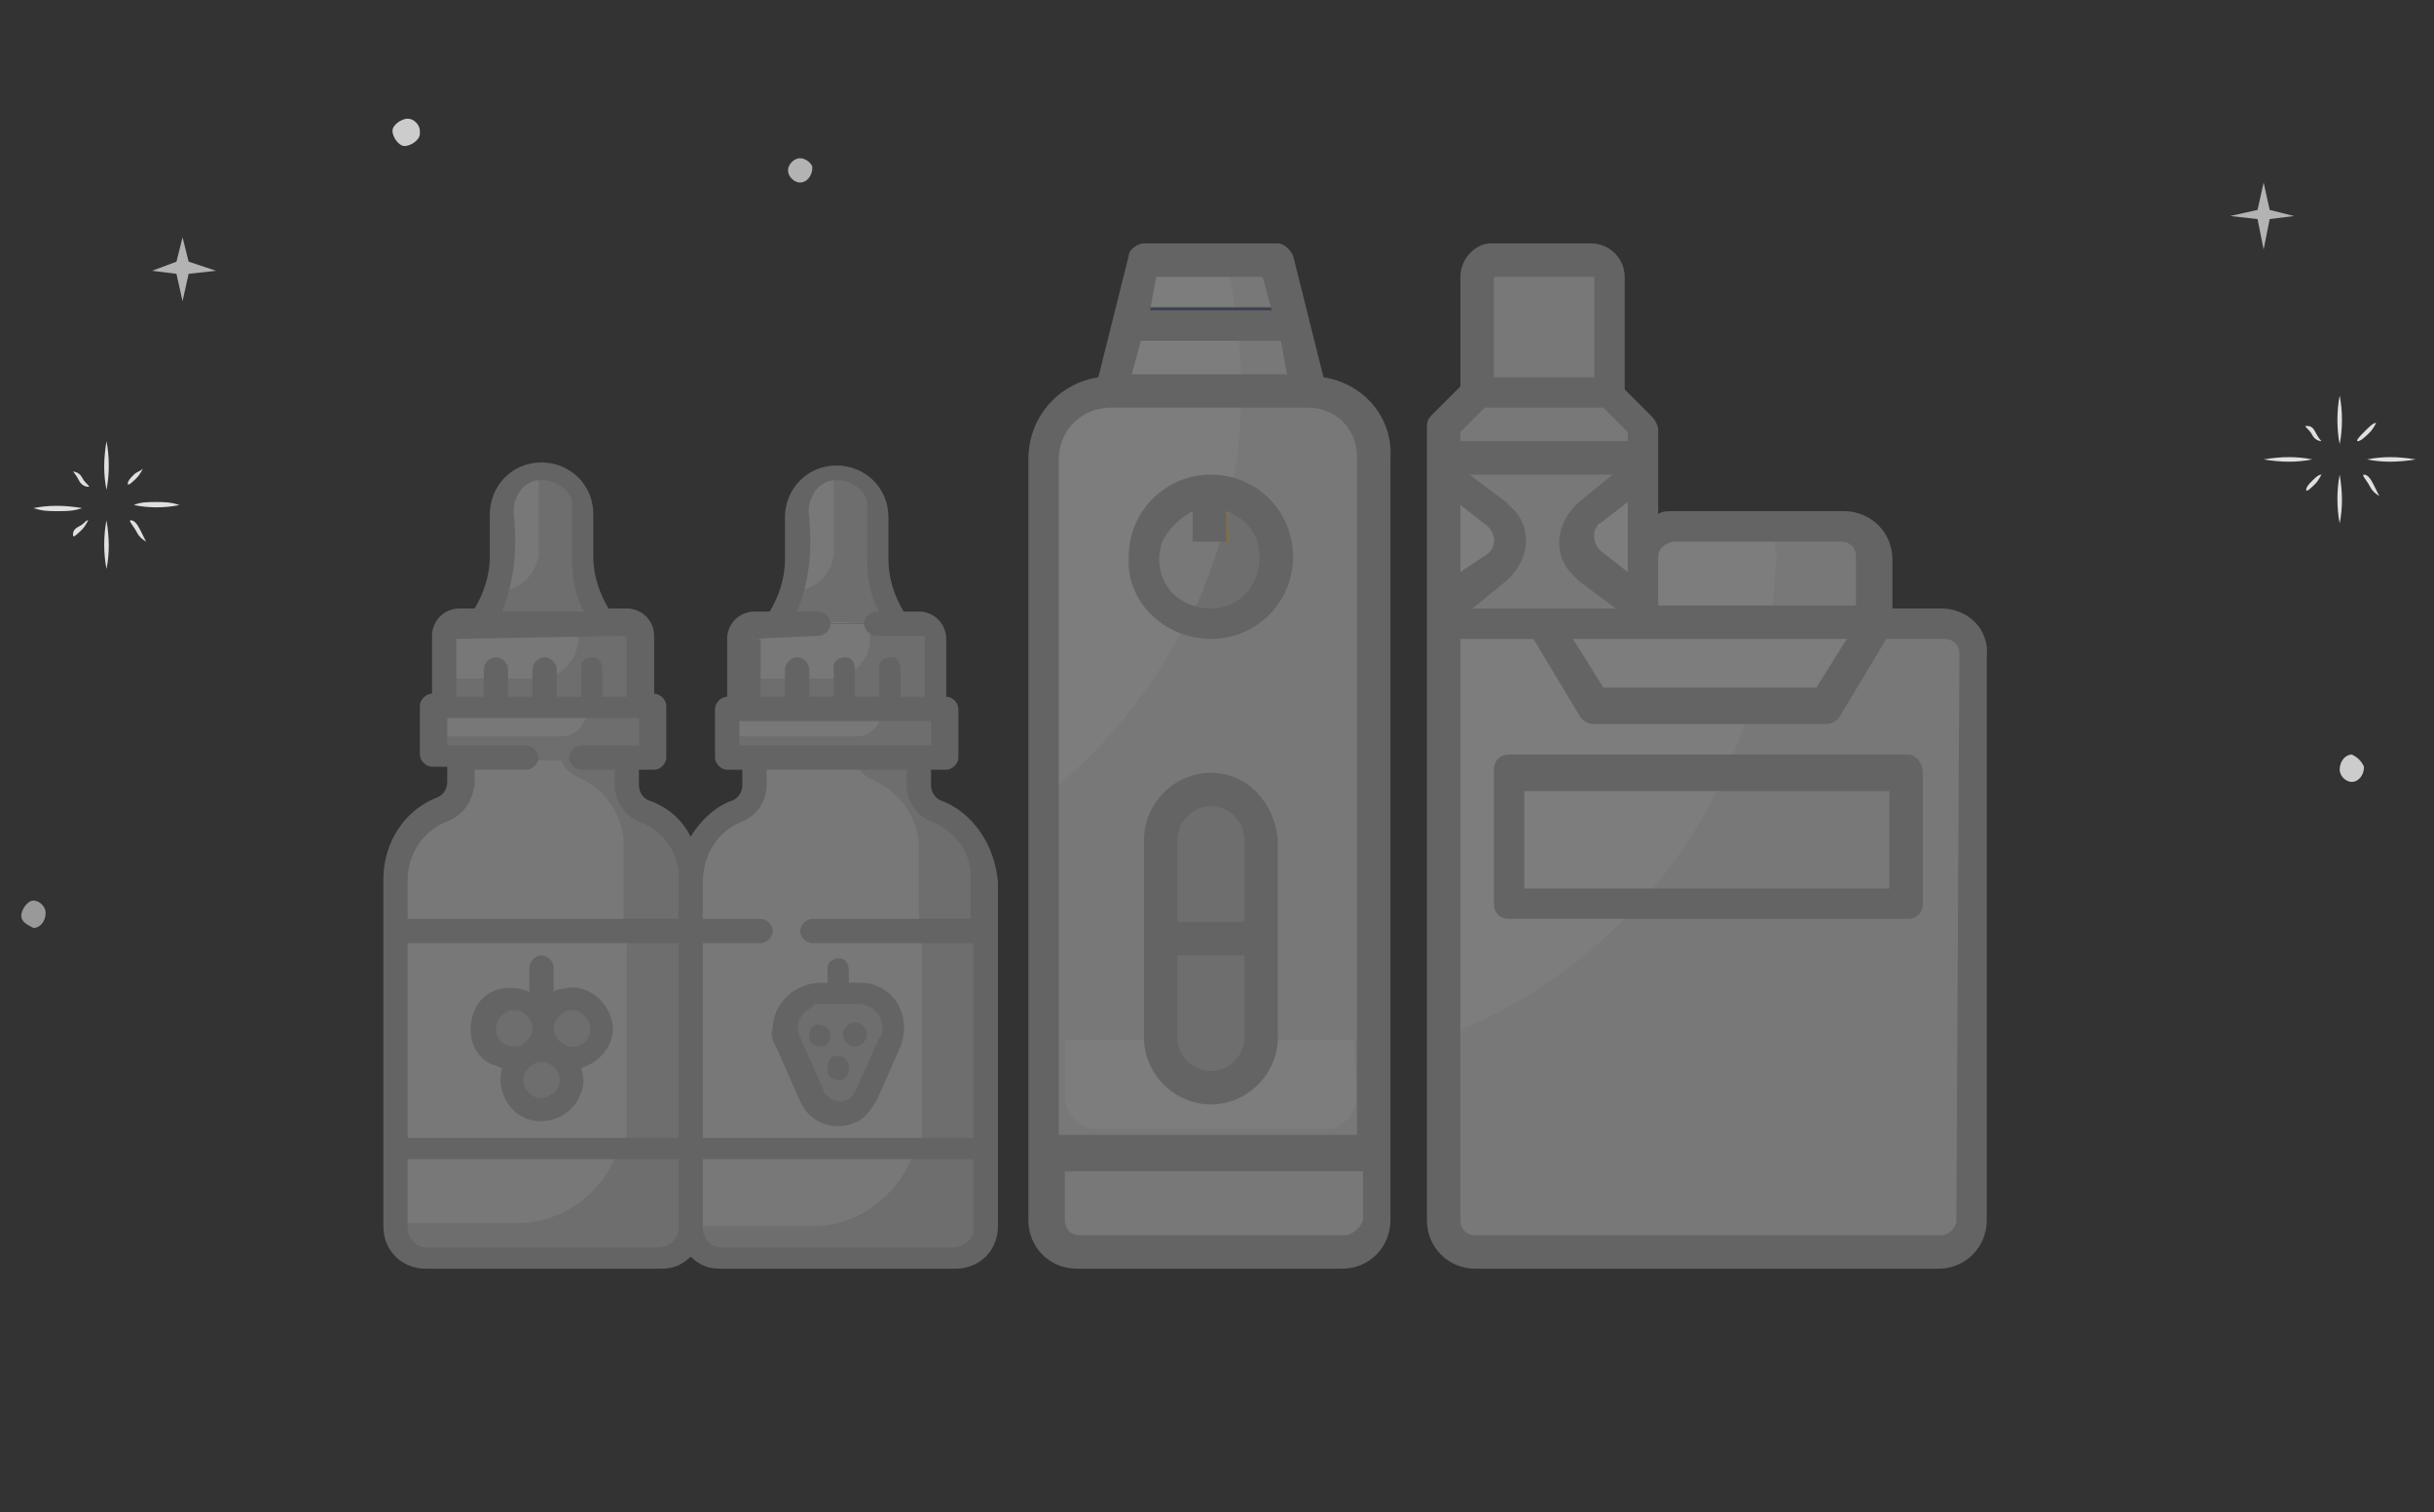 <?xml version="1.0" encoding="utf-8"?>
<!-- Generator: Adobe Illustrator 22.0.1, SVG Export Plug-In . SVG Version: 6.00 Build 0)  -->
<svg version="1.1" id="Layer_1" xmlns="http://www.w3.org/2000/svg" xmlns:xlink="http://www.w3.org/1999/xlink" x="0px" y="0px"
	 viewBox="0 0 80 49.7" style="enable-background:new 0 0 80 49.7;" xml:space="preserve">
<rect x="0" y="0" width="80" height="49.7" fill="#333333" stroke="none"/>
<style type="text/css">
	.st0{fill:#E0E0E0;}
	.st1{fill:#B3B3B3;}
	.st2{fill:#CCCCCC;}
	.st3{fill:#999999;}
	.st4{opacity:0.39;}
	.st5{fill:#E6E6E6;}
	.st6{fill:#F2F2F2;}
	.st7{fill:#4D5D7A;}
	.st8{fill:#F8CF6A;}
</style>
<path class="st0" d="M2.7,16.7c-0.3,0.1-0.5,0.1-0.8,0.1s-0.5,0-0.8-0.1C1.6,16.6,2.1,16.6,2.7,16.7z"/>
<path class="st0" d="M3.5,14.5c0.1,0.5,0.1,1.1,0,1.6C3.4,15.6,3.4,15.1,3.5,14.5z"/>
<path class="st0" d="M4.4,16.6c0.2-0.1,0.5-0.1,0.7-0.1c0.3,0,0.5,0,0.8,0.1C5.4,16.7,4.9,16.7,4.4,16.6z"/>
<path class="st0" d="M3.5,18.7c-0.1-0.5-0.1-1.1,0-1.6C3.6,17.7,3.6,18.2,3.5,18.7z"/>
<path class="st0" d="M4.8,17.8c0,0-0.2-0.1-0.3-0.3s-0.3-0.4-0.2-0.4s0.2,0.1,0.3,0.3C4.7,17.6,4.8,17.8,4.8,17.8z"/>
<path class="st0" d="M4.7,15.4c0,0-0.1,0.2-0.2,0.3S4.2,16,4.2,15.9s0.1-0.2,0.2-0.3C4.5,15.5,4.6,15.5,4.7,15.4z"/>
<path class="st0" d="M2.9,16c0,0-0.2,0-0.3-0.2s-0.2-0.3-0.2-0.3s0.2,0,0.3,0.2S3,16,2.9,16z"/>
<path class="st0" d="M2.9,17.1c0,0-0.1,0.2-0.2,0.3c-0.1,0.1-0.3,0.3-0.3,0.2s0-0.2,0.2-0.3C2.8,17.2,2.8,17.1,2.9,17.1z"/>
<path class="st0" d="M76,15.1c-0.5,0.1-1,0.1-1.6,0C75,15,75.5,15,76,15.1z"/>
<path class="st0" d="M76.9,13c0.1,0.5,0.1,1.1,0,1.6C76.8,14.1,76.8,13.5,76.9,13z"/>
<path class="st0" d="M77.8,15.1c0.5-0.1,1-0.1,1.6,0C78.8,15.2,78.3,15.2,77.8,15.1z"/>
<path class="st0" d="M76.9,17.2c-0.1-0.5-0.1-1.1,0-1.6C77,16.2,77,16.7,76.9,17.2z"/>
<path class="st0" d="M78.2,16.3c0,0-0.2-0.1-0.3-0.3c-0.1-0.2-0.3-0.4-0.2-0.4s0.2,0.1,0.3,0.3S78.2,16.3,78.2,16.3z"/>
<path class="st0" d="M78.1,13.9c0,0-0.1,0.2-0.2,0.3s-0.3,0.3-0.4,0.3s0.1-0.2,0.2-0.3C77.9,14,78,13.9,78.1,13.9z"/>
<path class="st0" d="M76.3,14.5c0,0-0.2,0-0.3-0.2S75.7,14,75.8,14s0.2,0,0.3,0.2S76.3,14.5,76.3,14.5z"/>
<path class="st0" d="M76.3,15.6c0,0-0.1,0.2-0.2,0.3c-0.1,0.1-0.3,0.3-0.3,0.2s0.1-0.2,0.2-0.3S76.2,15.6,76.3,15.6z"/>
<polygon class="st1" points="6,7.8 5.8,8.6 5,8.9 5.8,9 6,9.9 6.2,9 7.1,8.9 6.2,8.6 "/>
<polygon class="st1" points="74.4,6 74.2,6.9 73.3,7.1 74.2,7.2 74.4,8.2 74.6,7.2 75.4,7.1 74.6,6.9 "/>
<path class="st2" d="M13.4,3.9c-0.2,0-0.5,0.2-0.5,0.4c0,0.2,0.2,0.5,0.4,0.5s0.5-0.2,0.5-0.4V4.3C13.8,4.1,13.6,3.9,13.4,3.9z"/>
<path class="st3" d="M1.1,29.6c-0.2,0-0.4,0.3-0.4,0.5s0.2,0.3,0.4,0.4c0.2,0,0.4-0.2,0.4-0.5C1.5,29.8,1.3,29.6,1.1,29.6z"/>
<path class="st1" d="M26.3,5.2c-0.2,0-0.4,0.2-0.4,0.4c0,0.2,0.2,0.4,0.4,0.4c0.2,0,0.4-0.2,0.4-0.5l0,0C26.7,5.4,26.5,5.2,26.3,5.2
	z"/>
<path class="st2" d="M77.3,24.8c-0.2,0-0.4,0.2-0.4,0.5c0,0.2,0.2,0.4,0.4,0.4c0.2,0,0.4-0.2,0.4-0.5C77.6,25,77.5,24.9,77.3,24.8z"
	/>
<g class="st4">
	<path class="st5" d="M21.1,26.6c-0.3-0.1-0.6-0.5-0.6-0.8v-0.9h-5.4v0.9c0,0.4-0.2,0.7-0.6,0.8c-1,0.4-1.6,1.3-1.6,2.3v11.4
		c0,0.6,0.4,1,1,1h7.7c0.6,0,1-0.4,1-1V29C22.7,27.9,22,27,21.1,26.6z"/>
	<path class="st5" d="M30.8,26.6c-0.3-0.1-0.6-0.5-0.6-0.8v-0.9h-5.4v0.9c0,0.4-0.2,0.7-0.6,0.8c-1,0.4-1.6,1.3-1.6,2.3v11.4
		c0,0.6,0.4,1,1,1h7.7c0.6,0,1-0.4,1-1V29C32.3,27.9,31.7,27,30.8,26.6z"/>
	<path class="st2" d="M21.1,26.6c-0.3,0-0.6-0.3-0.6-0.6l0,0v-1.2h-2.1c0,0.3,0.3,0.6,0.5,0.7c1,0.4,1.6,1.3,1.6,2.3v8.9
		c0,1.9-1.6,3.5-3.5,3.5l0,0h-4l0,0c0,0.6,0.4,1,1,1h7.7c0.6,0,1-0.4,1-1V29C22.7,27.9,22,27,21.1,26.6z"/>
	<path class="st2" d="M30.8,26.6c-0.3-0.1-0.6-0.5-0.6-0.8v-0.9h-2.1c0,0.3,0.3,0.6,0.5,0.7c1,0.4,1.6,1.3,1.6,2.3v8.9
		c0,1.9-1.6,3.5-3.5,3.5l0,0h-4.1l0,0c0,0.6,0.4,1,1,1h7.7c0.6,0,1-0.4,1-1V29C32.3,27.9,31.7,27,30.8,26.6z"/>
	<path class="st5" d="M13,30.6h9.7v7.1H13V30.6z"/>
	<path class="st5" d="M14.3,23.3h7.1v1.6h-7.1C14.3,24.9,14.3,23.3,14.3,23.3z"/>
	<path class="st5" d="M20.6,20.5h-5.4c-0.3,0-0.5,0.2-0.5,0.5v2.3H21V21C21,20.7,20.8,20.5,20.6,20.5z"/>
	<path class="st5" d="M19.8,20.5h-4c0.4-0.6,0.6-1.3,0.6-2.1V17c-0.1-0.7,0.5-1.4,1.2-1.5s1.4,0.5,1.5,1.2c0,0.1,0,0.2,0,0.2v1.4
		C19.2,19.2,19.4,19.9,19.8,20.5z"/>
	<path class="st2" d="M18.8,35.5c0,0.6-0.4,1-1,1s-1-0.4-1-1s0.4-1,1-1S18.8,34.9,18.8,35.5z"/>
	<path class="st2" d="M17.9,33.8c0,0.6-0.4,1-1,1s-1-0.4-1-1s0.4-1,1-1S17.9,33.3,17.9,33.8z"/>
	<path class="st2" d="M19.8,33.8c0,0.6-0.4,1-1,1s-1-0.4-1-1s0.4-1,1-1S19.8,33.3,19.8,33.8z"/>
	<path class="st5" d="M22.7,30.6h9.7v7.1h-9.7V30.6z"/>
	<path class="st2" d="M20.6,30.6h2.1v7.1h-2.1V30.6z"/>
	<path class="st2" d="M30.3,30.6h2.1v7.1h-2.1C30.3,37.7,30.3,30.6,30.3,30.6z"/>
	<path class="st5" d="M24,23.3h7.1v1.6H24V23.3z"/>
	<path class="st2" d="M19.3,23.3L19.3,23.3c0,0.5-0.4,0.9-0.8,0.9l0,0h-4.2V25h7.1v-1.6L19.3,23.3L19.3,23.3z"/>
	<path class="st2" d="M29,23.3L29,23.3c0,0.5-0.4,0.9-0.8,0.9l0,0H24V25h7.1v-1.6L29,23.3L29,23.3z"/>
	<path class="st5" d="M30.2,20.5h-5.4c-0.3,0-0.5,0.2-0.5,0.5v2.3h6.4V21C30.7,20.7,30.5,20.5,30.2,20.5z"/>
	<path class="st2" d="M20.6,20.5H19V21c0,0.7-0.6,1.3-1.3,1.3h-3v1H21V21C21,20.7,20.8,20.5,20.6,20.5z"/>
	<path class="st2" d="M30.2,20.5h-1.6V21c0,0.7-0.6,1.3-1.3,1.3h-3v1h6.4V21C30.7,20.7,30.5,20.5,30.2,20.5L30.2,20.5z"/>
	<path class="st5" d="M29.5,20.5h-4c0.4-0.6,0.6-1.3,0.6-2.1V17c-0.1-0.7,0.5-1.4,1.2-1.5s1.4,0.5,1.5,1.2c0,0.1,0,0.2,0,0.2v1.4
		C28.8,19.2,29.1,19.9,29.5,20.5z"/>
	<path class="st2" d="M19.2,18.4V17c0-0.7-0.6-1.4-1.3-1.4c-0.1,0-0.2,0-0.2,0c0,0.6,0,1.1,0,1.7c0,0.2,0,0.4,0,0.6
		c0.1,0.7-0.4,1.4-1.1,1.5c-0.1,0-0.1,0-0.2,0h-0.1c-0.1,0.4-0.3,0.7-0.5,1h4C19.4,19.9,19.2,19.1,19.2,18.4z"/>
	<path class="st2" d="M29.5,20.5c-0.4-0.6-0.6-1.3-0.6-2.1V17c0-0.7-0.6-1.4-1.3-1.4c-0.1,0-0.2,0-0.2,0c0,0.6,0,1.1,0,1.7
		c0,0.2,0,0.4,0,0.6c0.1,0.7-0.4,1.4-1.1,1.5c-0.1,0-0.1,0-0.2,0l0,0c-0.1,0.4-0.3,0.7-0.5,1L29.5,20.5z"/>
	<path class="st2" d="M27.5,36.6c-0.4,0-0.7-0.2-0.9-0.6l-0.8-1.8c-0.3-0.6,0-1.3,0.6-1.5c0.2-0.1,0.3-0.1,0.5-0.1h1.3
		c0.6,0,1.2,0.5,1.2,1.2c0,0.2,0,0.3-0.1,0.5l-0.8,1.8C28.2,36.3,27.9,36.6,27.5,36.6z"/>
	<path class="st1" d="M18.2,32.6v-0.8c0-0.2-0.2-0.4-0.4-0.4c-0.2,0-0.4,0.2-0.4,0.4l0,0v0.8c-0.7-0.3-1.5-0.1-1.8,0.6
		s-0.1,1.5,0.6,1.8c0.1,0,0.2,0.1,0.3,0.1c-0.2,0.7,0.2,1.5,0.9,1.7s1.5-0.2,1.7-0.9c0.1-0.2,0.1-0.5,0-0.8c0.7-0.2,1.2-0.9,1-1.6
		c-0.2-0.7-0.9-1.2-1.6-1C18.5,32.5,18.3,32.5,18.2,32.6z M16.3,33.8c0-0.3,0.3-0.6,0.6-0.6s0.6,0.3,0.6,0.6s-0.3,0.6-0.6,0.6
		C16.6,34.4,16.3,34.2,16.3,33.8L16.3,33.8z M17.8,36.1c-0.3,0-0.6-0.3-0.6-0.6s0.3-0.6,0.6-0.6c0.3,0,0.6,0.3,0.6,0.6
		S18.2,36,17.8,36.1L17.8,36.1z M18.8,34.4c-0.3,0-0.6-0.3-0.6-0.6s0.3-0.6,0.6-0.6c0.3,0,0.6,0.3,0.6,0.6
		C19.4,34.2,19.1,34.4,18.8,34.4L18.8,34.4L18.8,34.4z"/>
	<path class="st1" d="M30.9,26.3c-0.2-0.1-0.3-0.3-0.3-0.5v-0.5h0.5c0.2,0,0.4-0.2,0.4-0.4v-1.6c0-0.2-0.2-0.4-0.4-0.4V21
		c0-0.5-0.4-0.9-0.9-0.9h-0.5c-0.3-0.5-0.5-1.1-0.5-1.7V17c0-1-0.8-1.7-1.7-1.7c-1,0-1.7,0.8-1.7,1.7v1.4c0,0.6-0.2,1.2-0.5,1.7
		h-0.5c-0.5,0-0.9,0.4-0.9,0.9v1.9c-0.2,0-0.4,0.2-0.4,0.4v1.6c0,0.2,0.2,0.4,0.4,0.4h0.5v0.5c0,0.2-0.1,0.4-0.3,0.5
		c-0.6,0.2-1.1,0.7-1.4,1.2c-0.3-0.6-0.8-1-1.4-1.2C21.1,26.2,21,26,21,25.8v-0.5h0.5c0.2,0,0.4-0.2,0.4-0.4v-1.7
		c0-0.2-0.2-0.4-0.4-0.4v-1.9c0-0.5-0.4-0.9-0.9-0.9H20c-0.3-0.5-0.5-1.1-0.5-1.7v-1.4c0-1-0.8-1.7-1.7-1.7c-1,0-1.7,0.8-1.7,1.7
		l0,0v1.4c0,0.6-0.2,1.2-0.5,1.7h-0.5c-0.5,0-0.9,0.4-0.9,0.9v1.9c-0.2,0-0.4,0.2-0.4,0.4v1.6c0,0.2,0.2,0.4,0.4,0.4h0.5v0.5
		c0,0.2-0.1,0.4-0.3,0.5c-1.1,0.4-1.8,1.5-1.8,2.7v11.4c0,0.8,0.6,1.4,1.4,1.4h7.7c0.4,0,0.7-0.1,1-0.4c0.3,0.3,0.6,0.4,1,0.4h7.7
		c0.8,0,1.4-0.6,1.4-1.4l0,0V29C32.7,27.8,32,26.7,30.9,26.3z M24.7,21C24.7,20.9,24.8,20.9,24.7,21L24.7,21l2.2-0.1
		c0.2,0,0.4-0.2,0.4-0.4l0,0c0-0.2-0.2-0.4-0.4-0.4h-0.7c0.4-1,0.5-2,0.4-3.1c-0.1-0.5,0.2-1.1,0.7-1.2s1.1,0.2,1.2,0.7
		c0,0.2,0,0.4,0,0.5v1.4c0,0.6,0.1,1.2,0.4,1.7h-0.1c-0.2,0-0.4,0.2-0.4,0.4c0,0.2,0.2,0.4,0.4,0.4l0,0h1.5c0,0,0.1,0,0.1,0.1l0,0
		v1.9h-0.8V22c0-0.2-0.1-0.4-0.3-0.4c-0.2,0-0.4,0.1-0.4,0.3V22v0.9h-0.8V22c0-0.2-0.1-0.4-0.3-0.4c-0.2,0-0.4,0.1-0.4,0.3V22v0.9
		h-0.8V22c0-0.2-0.2-0.4-0.4-0.4c-0.2,0-0.4,0.2-0.4,0.4v0.9H25V21H24.7z M24.3,23.7h6.3v0.8h-6.3V23.7z M24.4,27
		c0.5-0.2,0.8-0.7,0.8-1.2v-0.5h4.6v0.5c0,0.5,0.3,1,0.8,1.2c0.8,0.3,1.4,1.1,1.3,2v1.2h-5.2c-0.2,0-0.4,0.2-0.4,0.4
		c0,0.2,0.2,0.4,0.4,0.4l0,0H32v6.4h-8.9V31H25c0.2,0,0.4-0.2,0.4-0.4l0,0c0-0.2-0.2-0.4-0.4-0.4h-1.9V29
		C23.1,28.1,23.6,27.3,24.4,27z M13.4,31h8.9v6.4h-8.9V31z M16.9,17c-0.1-0.5,0.2-1.1,0.7-1.2s1.1,0.2,1.2,0.7c0,0.2,0,0.4,0,0.5
		v1.4c0,0.6,0.1,1.2,0.4,1.7h-2.7C16.9,19.1,17,18.1,16.9,17z M15,21C15,20.9,15,20.9,15,21L15,21l5.5-0.1c0,0,0.1,0,0.1,0.1l0,0
		v1.9h-0.8V22c0-0.2-0.1-0.4-0.3-0.4c-0.2,0-0.4,0.1-0.4,0.3V22v0.9h-0.8V22c0-0.2-0.2-0.4-0.4-0.4c-0.2,0-0.4,0.2-0.4,0.4v0.9h-0.8
		V22c0-0.2-0.2-0.4-0.4-0.4c-0.2,0-0.4,0.2-0.4,0.4v0.9H15V21z M14.7,27c0.5-0.2,0.8-0.6,0.9-1.2v-0.5h1.7c0.2,0,0.4-0.2,0.4-0.4
		c0-0.2-0.2-0.4-0.4-0.4h-2.6v-0.9H21v0.9h-1.9c-0.2,0-0.4,0.2-0.4,0.4c0,0.2,0.2,0.4,0.4,0.4l0,0h1.1v0.5c0,0.5,0.3,1,0.8,1.2
		c0.8,0.3,1.4,1.1,1.3,2v1.2h-8.9v-1.3C13.4,28.1,13.9,27.3,14.7,27L14.7,27z M21.6,41H14c-0.3,0-0.6-0.3-0.6-0.6l0,0v-2.3h8.9v2.3
		C22.3,40.7,22,41,21.6,41L21.6,41z M31.3,41h-7.6c-0.3,0-0.6-0.3-0.6-0.6l0,0v-2.3H32v2.3C32,40.7,31.7,41,31.3,41
		C31.4,41,31.4,41,31.3,41L31.3,41z"/>
	<path class="st1" d="M25.5,34.4l0.8,1.8c0.3,0.7,1.1,1,1.8,0.7c0.3-0.1,0.5-0.4,0.7-0.7l0.8-1.8c0.3-0.8,0-1.7-0.8-2
		c-0.2-0.1-0.4-0.1-0.6-0.1h-0.3v-0.4c0-0.2-0.1-0.4-0.3-0.4c-0.2,0-0.4,0.1-0.4,0.3v0.1v0.4H27c-0.9,0-1.6,0.7-1.6,1.5
		C25.3,34,25.4,34.2,25.5,34.4z M26.9,33h1.3c0.4,0,0.8,0.3,0.8,0.8c0,0.1,0,0.2-0.1,0.3l-0.8,1.8c-0.2,0.3-0.5,0.4-0.8,0.2
		c-0.1-0.1-0.2-0.1-0.2-0.2l-0.8-1.8c-0.2-0.4,0-0.8,0.4-1C26.7,33,26.8,33,26.9,33z"/>
	<path class="st1" d="M28.5,34c0,0.2-0.2,0.4-0.4,0.4c-0.2,0-0.4-0.2-0.4-0.4c0-0.2,0.2-0.4,0.4-0.4l0,0
		C28.3,33.6,28.5,33.8,28.5,34L28.5,34z"/>
	<path class="st1" d="M27.9,35.1c0,0.2-0.1,0.4-0.3,0.4c-0.2,0-0.4-0.1-0.4-0.3v-0.1c0-0.2,0.1-0.4,0.3-0.4
		C27.7,34.7,27.9,34.8,27.9,35.1C27.9,35,27.9,35,27.9,35.1z"/>
	<path class="st1" d="M27.3,34c0,0.2-0.1,0.4-0.3,0.4c-0.2,0-0.4-0.1-0.4-0.3V34c0-0.2,0.2-0.4,0.4-0.3C27.1,33.7,27.3,33.8,27.3,34
		z"/>
	<path class="st5" d="M44.1,41.2h-8.7c-0.6,0-1.1-0.5-1.1-1.1l0,0v-25c0-1.2,0.9-2.2,2.1-2.2c0,0,0,0,0.1,0H43c1.2,0,2.2,1,2.2,2.2
		l0,0v25.1C45.2,40.7,44.7,41.2,44.1,41.2z"/>
	<path class="st6" d="M40.8,12.8h-4.3c-1.2,0-2.2,1-2.2,2.2l0,0v11.2C38.4,23,40.8,18,40.8,12.8z"/>
	<circle class="st2" cx="39.8" cy="18.3" r="2.2"/>
	<path class="st5" d="M39.8,16.1c-1.2,0-2.2,1-2.2,2.2c0,0.9,0.6,1.8,1.5,2.1c0.6-1.3,1.1-2.7,1.4-4.1C40.3,16.2,40,16.1,39.8,16.1z
		"/>
	<path class="st5" d="M36.5,12.8l1.1-4.3H42l1,4.4L36.5,12.8L36.5,12.8z"/>
	<path class="st6" d="M40.3,8.5h-2.7l-1.1,4.3h4.3l0,0C40.8,11.4,40.6,9.9,40.3,8.5z"/>
	<path class="st5" d="M63.8,41.2H48.5c-0.6,0-1.1-0.5-1.1-1.1l0,0V20.5h16.3c0.6,0,1.1,0.5,1.1,1.1l0,0v18.5
		C64.9,40.7,64.4,41.2,63.8,41.2L63.8,41.2z"/>
	<path class="st6" d="M47.4,34.1c5.8-2.2,9.9-7.4,10.7-13.6H47.4V34.1z"/>
	<path class="st5" d="M61.6,20.5H54v-2.2c0-0.6,0.5-1.1,1.1-1.1l0,0h5.4c0.6,0,1.1,0.5,1.1,1.1l0,0V20.5z"/>
	<path class="st6" d="M58.3,17.2H55c-0.6,0-1.1,0.5-1,1.1v2.2h4.2c0.1-0.7,0.1-1.5,0.2-2.2C58.3,17.9,58.3,17.6,58.3,17.2z"/>
	<path class="st6" d="M50.7,20.5l1.6,2.7H60l1.6-2.7H50.7z"/>
	<path class="st5" d="M49.6,25.4h13.1v4.4H49.6V25.4z"/>
	<path class="st6" d="M56.7,25.4h-7.1v4.4h4.2C55,28.5,56,27,56.7,25.4z"/>
	<path class="st5" d="M54,14v6.5h-6.6V14l1.1-1.1h4.3L54,14z"/>
	<path class="st5" d="M54,15.1h-6.6V14l1.1-1.1h4.3l1.1,1.1v1.1H54z"/>
	<path class="st6" d="M54,20l-1.7-1.3c-0.5-0.4-0.6-1-0.2-1.5c0.1-0.1,0.1-0.2,0.2-0.2l1.7-1.3V20z"/>
	<path class="st6" d="M47.4,20l1.7-1.3c0.5-0.4,0.6-1.1,0.2-1.5c-0.1-0.1-0.1-0.1-0.2-0.2l-1.7-1.3V20z"/>
	<path class="st5" d="M52.9,12.8h-4.3V9.1c0-0.3,0.2-0.5,0.5-0.5h3.3c0.3,0,0.5,0.3,0.5,0.5V12.8z"/>
	<path class="st6" d="M44.5,34.2H35v1.9c0,0.5,0.5,1,1,1h7.6c0.5,0,0.9-0.4,1-1L44.5,34.2z"/>
	<path class="st2" d="M39.8,35.7c-0.9,0-1.6-0.7-1.6-1.6l0,0v-6.5c0.1-0.9,0.9-1.6,1.8-1.5c0.8,0.1,1.4,0.7,1.5,1.5v6.5
		C41.4,35,40.7,35.7,39.8,35.7z"/>
	<path class="st7" d="M36.9,11.2h5.7l-0.3-1.1h-5.2L36.9,11.2z"/>
	<path class="st8" d="M40.3,16.2c-0.2,0-0.4-0.1-0.5-0.1c-0.2,0-0.4,0-0.5,0.1v1.6h1.1L40.3,16.2L40.3,16.2z"/>
	<path class="st1" d="M63.8,20h-1.6v-1.6c0-0.9-0.7-1.6-1.6-1.6l0,0H55c-0.2,0-0.4,0-0.5,0.1v-2.8c0-0.1-0.1-0.3-0.2-0.4l-0.9-0.9
		V9.1c0-0.6-0.5-1.1-1.1-1.1l0,0H49c-0.5,0-1,0.5-1,1.1v3.6l-0.9,0.9c-0.1,0.1-0.2,0.2-0.2,0.4v26.1c0,0.9,0.7,1.6,1.6,1.6h15.2
		c0.9,0,1.6-0.7,1.6-1.6V21.6C65.4,20.7,64.7,20,63.8,20z M49.5,19.1c0.7-0.6,0.9-1.6,0.3-2.3c-0.1-0.1-0.2-0.2-0.3-0.3l-1.2-0.9H53
		l-1.1,0.9c-0.7,0.6-0.9,1.6-0.3,2.3c0.1,0.1,0.2,0.2,0.3,0.3l1.2,0.9h-4.7L49.5,19.1z M48,18.8v-2.2l0.9,0.7
		c0.2,0.2,0.3,0.5,0.1,0.8l-0.1,0.1L48,18.8z M53.5,18.8l-0.9-0.7c-0.2-0.2-0.3-0.6-0.1-0.8c0,0,0-0.1,0.1-0.1l0.9-0.7V18.8z M54,21
		h6.7l-1,1.6h-7l-1-1.6H54z M55.1,17.8h5.4c0.3,0,0.5,0.2,0.5,0.5l0,0v1.6h-6.5v-1.6C54.5,18,54.8,17.8,55.1,17.8L55.1,17.8
		L55.1,17.8z M49.1,9.1h3.3v3.3h-3.3V9.1z M48.8,13.4h3.9l0.8,0.8v0.3H48v-0.3L48.8,13.4z M64.3,40.1c0,0.3-0.3,0.5-0.5,0.5H48.5
		c-0.3,0-0.5-0.2-0.5-0.5V21h2.4l1.5,2.5c0.1,0.2,0.3,0.3,0.5,0.3H60c0.2,0,0.4-0.1,0.5-0.3L62,21h1.9c0.3,0,0.5,0.2,0.5,0.5
		L64.3,40.1z"/>
	<path class="st1" d="M62.7,24.8H49.6c-0.3,0-0.5,0.2-0.5,0.5l0,0v4.4c0,0.3,0.2,0.5,0.5,0.5l0,0h13.1c0.3,0,0.5-0.2,0.5-0.5v-4.3
		C63.2,25.1,63,24.8,62.7,24.8L62.7,24.8z M62.1,29.2h-12V26h12V29.2z"/>
	<path class="st1" d="M43.5,12.4l-1-4C42.4,8.2,42.2,8,42,8h-4.4c-0.2,0-0.5,0.2-0.5,0.4l-1,4c-1.3,0.2-2.3,1.3-2.3,2.7v25
		c0,0.9,0.7,1.6,1.6,1.6h8.7c0.9,0,1.6-0.7,1.6-1.6l0,0v-25C45.8,13.7,44.8,12.6,43.5,12.4z M42.3,12.3h-5.1l0.3-1.1h4.6L42.3,12.3z
		 M41.5,9.1l0.3,1.1h-4L38,9.1H41.5z M36.5,13.4H43c0.9,0,1.6,0.7,1.6,1.6v22.3h-9.8V15.1C34.8,14.1,35.6,13.4,36.5,13.4L36.5,13.4
		L36.5,13.4z M44.2,40.6h-8.7c-0.3,0-0.5-0.2-0.5-0.5v-1.6h9.8v1.6C44.7,40.4,44.4,40.6,44.2,40.6L44.2,40.6z"/>
	<path class="st1" d="M39.8,21c1.5,0,2.7-1.2,2.7-2.7s-1.2-2.7-2.7-2.7s-2.7,1.2-2.7,2.7l0,0C37,19.8,38.3,21,39.8,21L39.8,21z
		 M39.2,16.8v1h1.1v-1c0.9,0.3,1.3,1.2,1,2.1s-1.2,1.3-2.1,1s-1.3-1.2-1-2.1C38.4,17.4,38.8,17,39.2,16.8z"/>
	<path class="st1" d="M39.8,25.4c-1.2,0-2.2,1-2.2,2.2v6.5c0,1.2,1,2.2,2.2,2.2s2.2-1,2.2-2.2v-6.5C41.9,26.4,41,25.4,39.8,25.4z
		 M39.8,26.5c0.6,0,1.1,0.5,1.1,1.1l0,0v2.7h-2.2v-2.7C38.7,27,39.2,26.5,39.8,26.5L39.8,26.5z M39.8,35.2c-0.6,0-1.1-0.5-1.1-1.1
		l0,0v-2.7h2.2v2.7C40.9,34.7,40.4,35.2,39.8,35.2L39.8,35.2z"/>
</g>
</svg>
